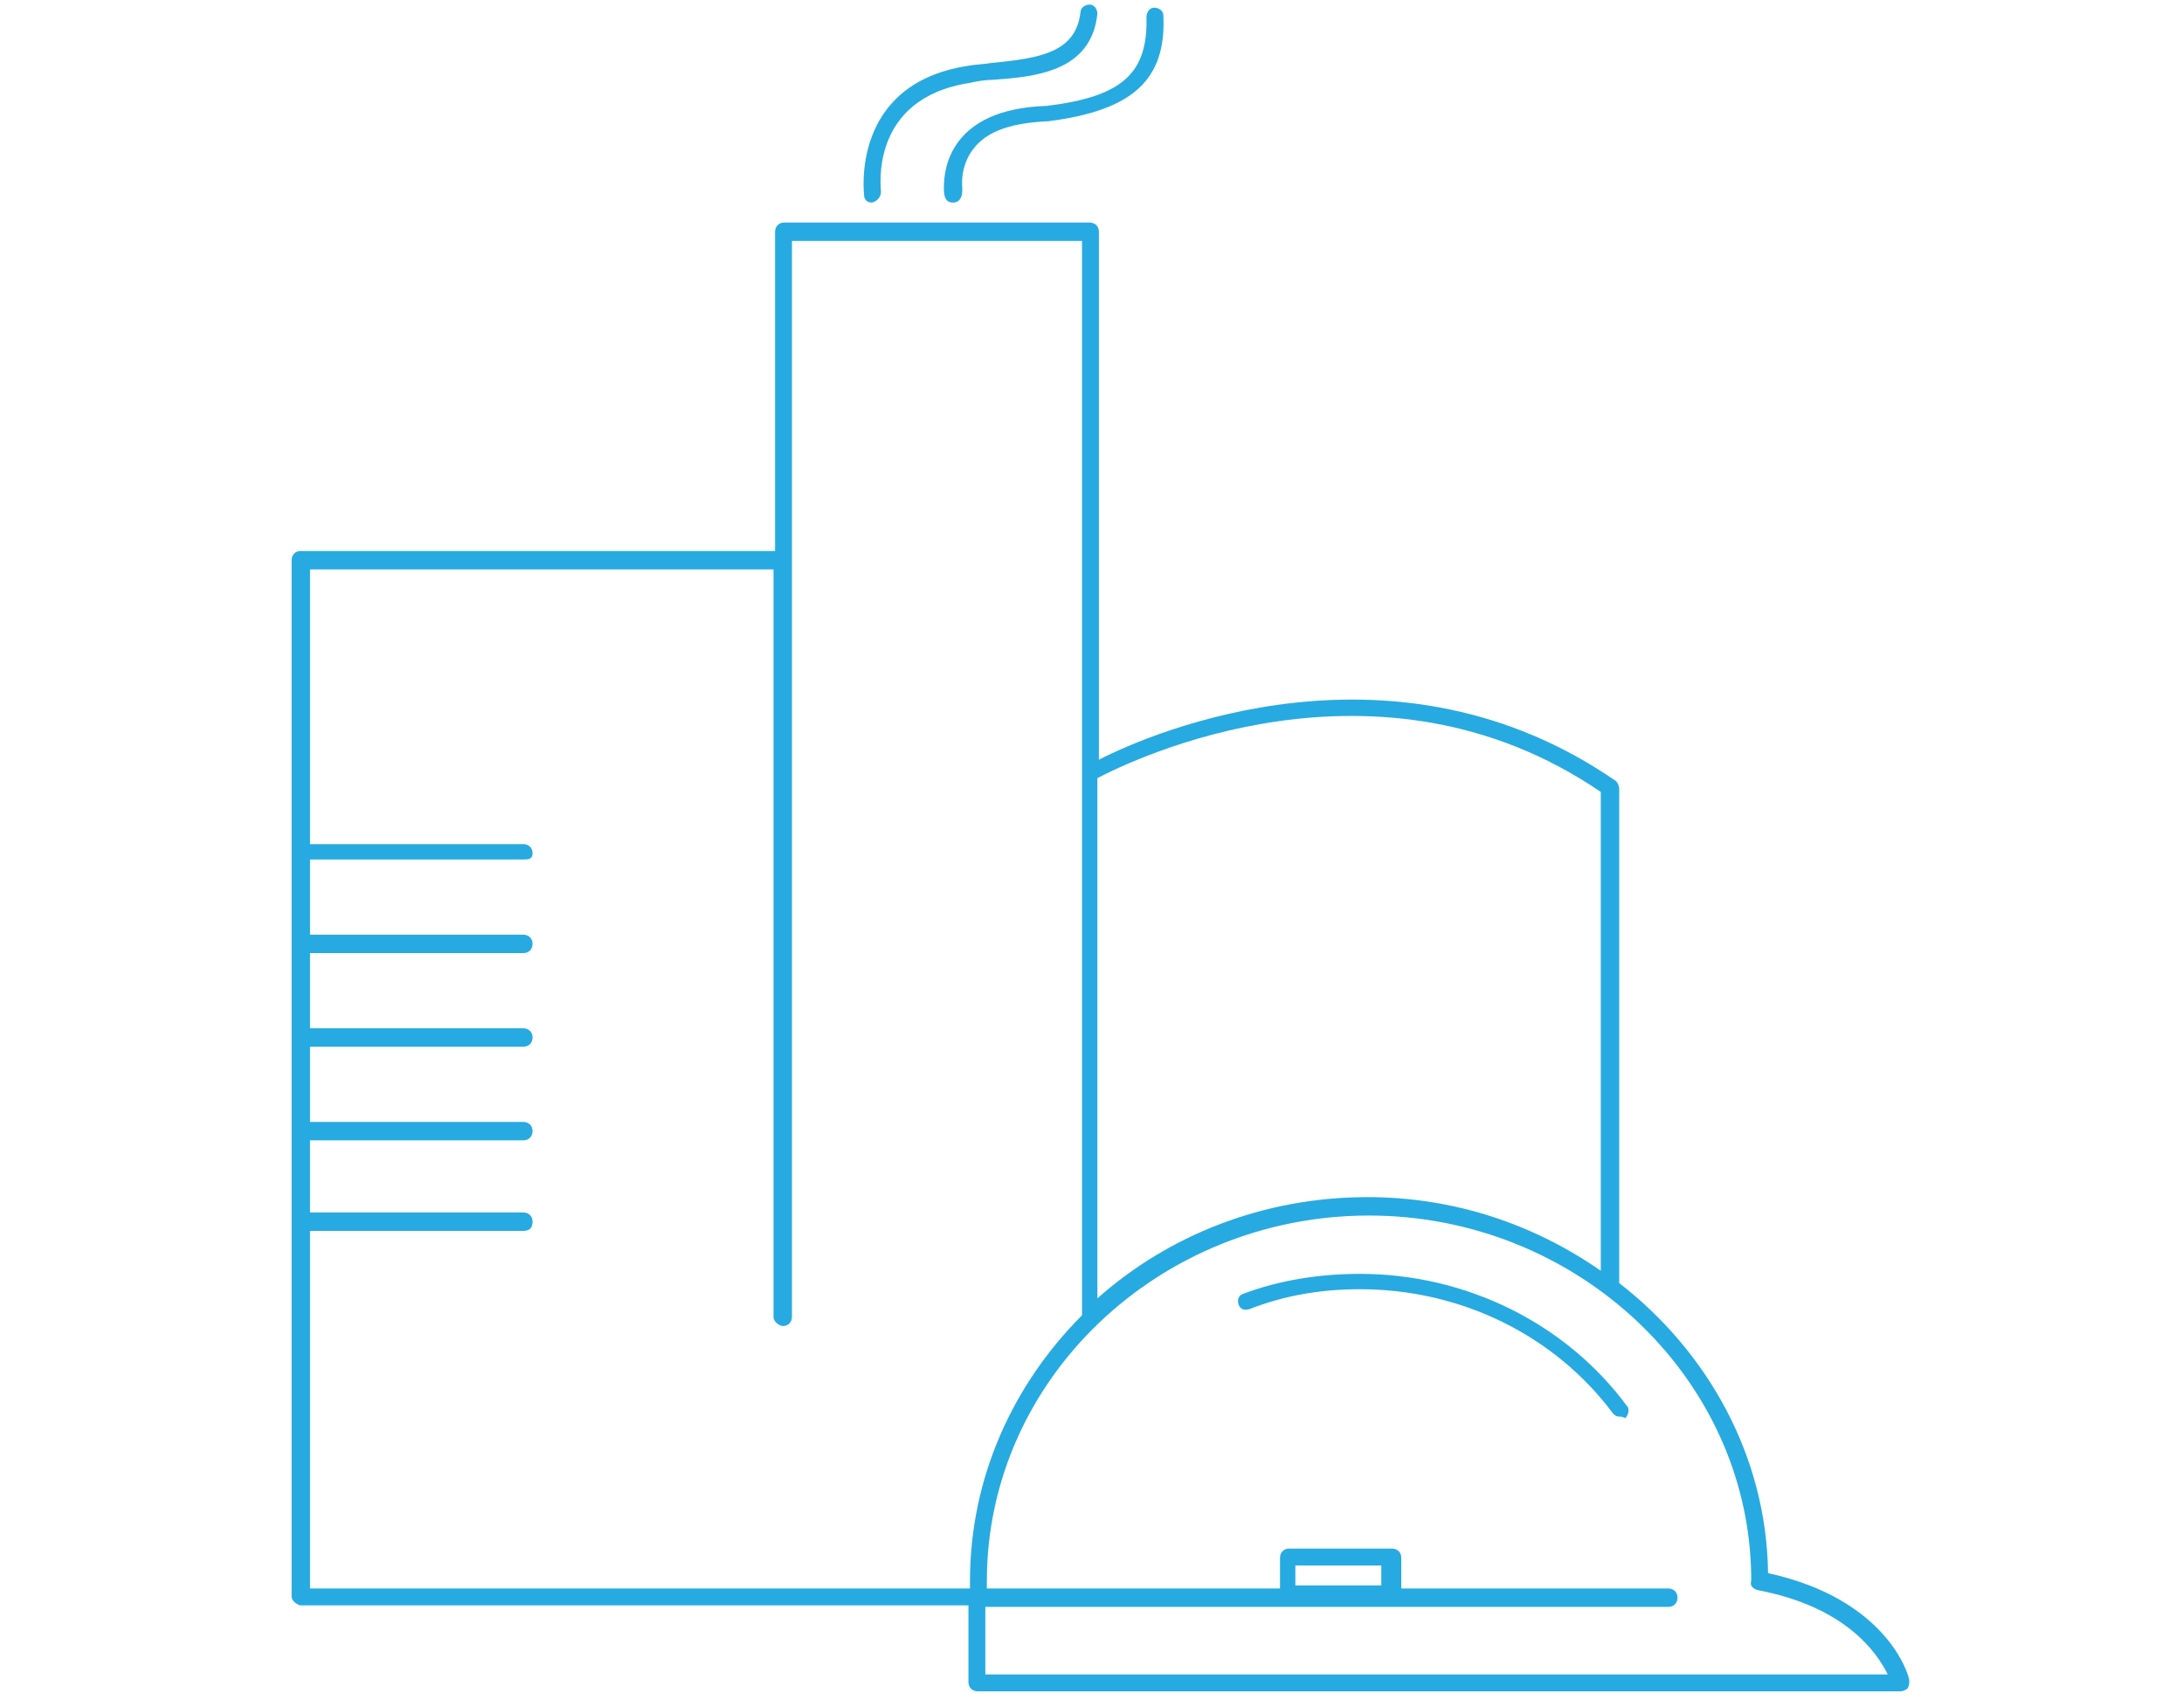 <?xml version="1.0" encoding="utf-8"?>
<!-- Generator: Adobe Illustrator 19.1.0, SVG Export Plug-In . SVG Version: 6.00 Build 0)  -->
<!DOCTYPE svg PUBLIC "-//W3C//DTD SVG 1.1//EN" "http://www.w3.org/Graphics/SVG/1.1/DTD/svg11.dtd">
<svg version="1.1" xmlns="http://www.w3.org/2000/svg" xmlns:xlink="http://www.w3.org/1999/xlink" x="0px" y="0px"
	 viewBox="0 0 142.3 111.2" style="enable-background:new 0 0 142.3 111.2;" xml:space="preserve">
<style type="text/css">
	.st0{display:none;}
	.st1{display:inline;}
	.st2{fill:#27AAE1;}
	.st3{display:inline;fill:#27AAE1;}
</style>
<g id="Layer_1" class="st0">
	<g class="st1">
		<path class="st2" d="M72.1,110.2H60.8c-0.3,0-0.5-0.2-0.6-0.5l-1.7-8c-1.3-0.3-2.5-0.6-3.7-1l-5.5,6c-0.2,0.2-0.5,0.3-0.7,0.1
			l-9.8-5.7c0,0-0.1,0-0.1-0.1H26.4l-5.3,3.4c-0.3,0.2-0.6,0.1-0.8-0.2c-0.2-0.3-0.1-0.6,0.2-0.8l5.4-3.5c0.1-0.1,0.2-0.1,0.3-0.1
			h12.5l1.3-4H22.5c-0.2,0-0.3-0.1-0.5-0.2l-9.6-11.6l-6.3-0.3c-0.4,1.2-1.6,2-2.9,2c-1.7,0-3.1-1.4-3.1-3.1c0-1.7,1.4-3.1,3.1-3.1
			c1.6,0,3,1.3,3.1,2.9l6.4,0.3c0.2,0,0.3,0.1,0.4,0.2l9.6,11.6h17.6l0.6-2c-1-0.9-1.9-1.8-2.7-2.7l-7.8,2.5c-0.3,0.1-0.6,0-0.7-0.3
			l-5.6-9.8c-0.1-0.2-0.1-0.5,0.1-0.7l6-5.5c-0.4-1.3-0.7-2.5-1-3.7l-8-1.7c-0.3-0.1-0.5-0.3-0.5-0.6V59c0-0.3,0.2-0.5,0.5-0.6
			l8-1.7c0.2-1.2,0.6-2.4,1-3.7l-6-5.5c-0.2-0.2-0.3-0.5-0.1-0.7l5.6-9.8c0.1-0.2,0.4-0.4,0.7-0.3l7.8,2.5c0.9-0.9,1.8-1.8,2.7-2.7
			l-2.5-7.8c-0.1-0.3,0-0.6,0.3-0.7l9.8-5.7c0.2-0.1,0.5-0.1,0.7,0.1l5.5,6c1.2-0.4,2.4-0.7,3.7-1l1.7-8c0.1-0.3,0.3-0.5,0.6-0.5
			h11.3c0.3,0,0.5,0.2,0.6,0.5l1.7,8c1.3,0.3,2.5,0.6,3.7,1l5.5-6c0.2-0.2,0.5-0.3,0.7-0.1l9.8,5.7c0.2,0.1,0.4,0.4,0.3,0.7
			l-2.5,7.8c0.9,0.9,1.8,1.8,2.7,2.7l4.9-1.6v-1.9c0-0.3,0.3-0.6,0.6-0.6c0.3,0,0.6,0.3,0.6,0.6v27c0,0.2-0.2,0.5-0.4,0.6
			c-8.2,3-13.7,10.7-13.7,19.1c0,11.3,9.6,20.5,21.4,20.5c6.4,0,12.4-2.7,16.5-7.5V69.5l-0.2-0.2c-2.3-2.6-5.3-4.7-8.7-5.9
			c-0.2-0.1-0.4-0.3-0.4-0.6v-27c0-0.3,0.3-0.6,0.6-0.6c0.3,0,0.6,0.3,0.6,0.6v26.6c3,1.2,5.8,3,8.1,5.3v-3.5c0-0.3,0.3-0.6,0.6-0.6
			c0.3,0,0.6,0.3,0.6,0.6v31.5c0,0,0,0,0,0v4c0,4.3,3,7.8,6.6,7.8s6.6-3.5,6.6-7.8V64.2c0-0.3,0.3-0.6,0.6-0.6
			c0.3,0,0.6,0.3,0.6,0.6v35.5c0,4.9-3.5,9-7.8,9s-7.8-4-7.8-9v-2.4c-4.3,4.4-10.2,6.9-16.5,6.9c-5.2,0-10-1.7-13.9-4.6l0.3,1
			c0.1,0.3,0,0.6-0.3,0.7l-9.8,5.7c-0.2,0.1-0.5,0.1-0.7-0.1l-5.5-6c-1.2,0.4-2.4,0.7-3.7,1l-1.7,8C72.7,110,72.4,110.2,72.1,110.2z
			 M61.3,109h10.3l1.7-7.9c0.1-0.2,0.2-0.4,0.5-0.5c1.5-0.3,2.9-0.7,4.3-1.2c0.2-0.1,0.5,0,0.6,0.2l5.4,6l9-5.2l-0.7-2.3
			c-4.3-4-7-9.5-7-15.7c0-8.8,5.7-16.8,14.1-20.1V38.9l-4.9,1.6c-0.2,0.1-0.5,0-0.6-0.2c-1-1.1-2-2.1-3.1-3.1
			c-0.2-0.2-0.2-0.4-0.2-0.6l2.5-7.7l-9-5.2l-5.4,6c-0.2,0.2-0.4,0.2-0.6,0.2c-1.3-0.5-2.8-0.8-4.3-1.2c-0.2,0-0.4-0.2-0.5-0.5
			l-1.7-7.9H61.3l-1.7,7.9c-0.1,0.2-0.2,0.4-0.5,0.5c-1.5,0.3-3,0.7-4.3,1.1c-0.2,0.1-0.5,0-0.6-0.2l-5.4-6l-9,5.2l2.4,7.7
			c0.1,0.2,0,0.5-0.2,0.6c-1.1,1-2.1,2-3.1,3.1c-0.2,0.2-0.4,0.2-0.6,0.2L30.7,38l-5.2,9l6,5.4c0.2,0.2,0.2,0.4,0.2,0.6
			c-0.5,1.6-0.9,3-1.2,4.3c0,0.2-0.2,0.4-0.5,0.5l-7.9,1.7v10.3l7.9,1.7c0.2,0.1,0.4,0.2,0.5,0.5c0.3,1.3,0.6,2.7,1.2,4.3
			c0.1,0.2,0,0.5-0.2,0.6l-6,5.4l5.2,9l7.7-2.5c0.2-0.1,0.5,0,0.6,0.2c0.9,1.1,2,2.1,3.1,3.1c0.2,0.2,0.2,0.4,0.2,0.6l-2.4,7.6
			c0,0,0,0.1,0,0.1l8.9,5.2l5.4-6c0.2-0.2,0.4-0.2,0.6-0.2c1.4,0.5,2.8,0.9,4.3,1.2c0.2,0,0.4,0.2,0.5,0.5L61.3,109z M3.4,81
			c-1,0-1.9,0.8-1.9,1.9c0,1,0.8,1.9,1.9,1.9c0.8,0,1.5-0.6,1.8-1.3c0,0,0-0.1,0-0.1c0-0.1,0-0.2,0.1-0.3c0,0,0-0.1,0-0.1
			C5.2,81.8,4.4,81,3.4,81z M66.5,83.6c-10.4,0-18.9-8.5-18.9-18.9c0-10.4,8.5-18.9,18.9-18.9c10.4,0,18.9,8.5,18.9,18.9
			C85.4,75.1,76.9,83.6,66.5,83.6z M66.5,47c-9.8,0-17.7,7.9-17.7,17.7c0,9.8,7.9,17.7,17.7,17.7c9.8,0,17.7-7.9,17.7-17.7
			C84.2,54.9,76.3,47,66.5,47z M106,22.6c-2.1,0-3.9-1.7-3.9-3.9c0-2.1,1.7-3.9,3.9-3.9c2.1,0,3.9,1.7,3.9,3.9
			C109.9,20.8,108.1,22.6,106,22.6z M106,16c-1.5,0-2.7,1.2-2.7,2.7c0,1.5,1.2,2.7,2.7,2.7c1.5,0,2.7-1.2,2.7-2.7
			C108.7,17.2,107.5,16,106,16z M110.6,12.9c-1.5,0-2.7-1.2-2.7-2.7c0-1.5,1.2-2.7,2.7-2.7s2.7,1.2,2.7,2.7
			C113.3,11.7,112.1,12.9,110.6,12.9z M110.6,8.7c-0.8,0-1.5,0.7-1.5,1.5c0,0.8,0.7,1.5,1.5,1.5s1.5-0.7,1.5-1.5
			C112.1,9.3,111.5,8.7,110.6,8.7z M105.1,5.5c-1.2,0-2.3-1-2.3-2.3s1-2.3,2.3-2.3s2.3,1,2.3,2.3S106.3,5.5,105.1,5.5z M105.1,2.2
			c-0.6,0-1.1,0.5-1.1,1.1s0.5,1.1,1.1,1.1s1.1-0.5,1.1-1.1S105.7,2.2,105.1,2.2z"/>
		<path class="st2" d="M18.9,108.6c-1.7,0-3.1-1.4-3.1-3.1c0-1.7,1.4-3.1,3.1-3.1c1.7,0,3.1,1.4,3.1,3.1
			C22,107.2,20.6,108.6,18.9,108.6z M18.9,103.7c-1,0-1.9,0.8-1.9,1.9c0,1,0.8,1.9,1.9,1.9c1,0,1.9-0.8,1.9-1.9
			C20.8,104.5,19.9,103.7,18.9,103.7z M132.3,65.5c-4.5,0-9-1.1-9-3.3c0-2.2,4.5-3.3,9-3.3c4.5,0,9,1.1,9,3.3
			C141.3,64.3,136.8,65.5,132.3,65.5z M132.3,60c-4.8,0-7.8,1.3-7.8,2.1s3.1,2.1,7.8,2.1c4.8,0,7.8-1.3,7.8-2.1S137.1,60,132.3,60z
			 M108,37c-4.7,0-9.8-1-9.8-3.1c0-2.2,5.1-3.1,9.8-3.1c4.7,0,9.8,1,9.8,3.1C117.7,36,112.7,37,108,37z M108,31.9
			c-5.3,0-8.6,1.3-8.6,2c0,0.7,3,2,8.6,2c5.5,0,8.6-1.3,8.6-2C116.5,33.2,113.5,31.9,108,31.9z"/>
	</g>
</g>
<g id="Layer_5" class="st0">
	<g class="st1">
		<path class="st2" d="M80.8,98.8H8.8c-0.3,0-0.6-0.3-0.6-0.6V11.5c0-0.3,0.3-0.6,0.6-0.6h71.9c0.3,0,0.6,0.3,0.6,0.6l0,19.1
			c1.5-0.7,3-1.2,4.7-1.5v-5c0-0.3,0.3-0.6,0.6-0.6h8c0.3,0,0.6,0.3,0.6,0.6v5c5,0.8,9.4,2.7,13.5,6c0.2,0.2,0.3,0.6,0.1,0.8
			l-4.7,6.6c-0.1,0.1-0.2,0.2-0.4,0.2c-0.2,0-0.3,0-0.5-0.1c-4.5-3.3-8.8-5-13.1-5c-4.5,0-7.5,2.1-7.5,5.3v0.1
			c0,3.3,1.7,4.9,11.3,7.2c0,0,0,0,0,0c11.6,2.8,16.4,7.2,16.4,15.1v0.1c0,8.4-5.8,14.2-15.2,15.2v5.1c0,0.3-0.3,0.6-0.6,0.6h-8
			c-0.3,0-0.6-0.3-0.6-0.6v-5.5c-1.6-0.3-3.1-0.7-4.7-1.3l0,19.3c0,0.2-0.1,0.3-0.2,0.4C81.1,98.7,81,98.8,80.8,98.8z M9.4,97.6
			h70.9l0-19.5c0,0,0,0,0,0l0-9c0,0,0,0,0,0l0-13.5c0,0,0,0,0,0l0-24c0,0,0,0,0,0l0-19.4H9.4V97.6z M87.3,85H94v-5
			c0-0.3,0.2-0.6,0.5-0.6c9-0.8,14.7-6.2,14.7-14.1v-0.1c0-7.3-4.3-11.2-15.5-13.9l0,0c-9.6-2.3-12.2-4.1-12.2-8.4v-0.1
			c0-3.8,3.6-6.5,8.7-6.5c4.4,0,8.8,1.6,13.3,4.9l4-5.6c-3.9-3-8.2-4.8-13-5.5c-0.3,0-0.5-0.3-0.5-0.6v-4.9h-6.8v4.9
			c0,0.3-0.2,0.5-0.5,0.6c-2,0.3-3.8,0.9-5.4,1.8l0,23.2c2.2,1,4.9,1.9,8.7,2.8c8.9,2.1,11.6,4,11.6,8.2v0.1c0,4.1-3.7,6.8-9.4,6.8
			c-4,0-7.5-0.9-10.9-2.9l0,7.5c1.7,0.7,3.5,1.2,5.4,1.5c0.3,0,0.5,0.3,0.5,0.6V85z M81.4,68.7c3.5,2.1,7,3.1,10.9,3.1
			c5,0,8.2-2.2,8.2-5.6v-0.1c0-3.1-1.6-4.9-10.7-7c-3.6-0.9-6.3-1.7-8.4-2.7L81.4,68.7z M66.9,90.2h-7.9c-1.9,0-3.4-1.5-3.4-3.4
			c0-1.9,1.5-3.4,3.4-3.4h7.9c1.9,0,3.4,1.5,3.4,3.4C70.3,88.7,68.8,90.2,66.9,90.2z M58.9,84.5c-1.2,0-2.2,1-2.2,2.2s1,2.2,2.2,2.2
			h7.9c1.2,0,2.2-1,2.2-2.2s-1-2.2-2.2-2.2H58.9z M48.8,90.2h-7.9c-1.9,0-3.4-1.5-3.4-3.4c0-1.9,1.5-3.4,3.4-3.4h7.9
			c1.9,0,3.4,1.5,3.4,3.4C52.2,88.7,50.7,90.2,48.8,90.2z M40.8,84.5c-1.2,0-2.2,1-2.2,2.2s1,2.2,2.2,2.2h7.9c1.2,0,2.2-1,2.2-2.2
			s-1-2.2-2.2-2.2H40.8z M30.7,90.2h-7.9c-1.9,0-3.4-1.5-3.4-3.4c0-1.9,1.5-3.4,3.4-3.4h7.9c1.9,0,3.4,1.5,3.4,3.4
			C34.1,88.7,32.5,90.2,30.7,90.2z M22.7,84.5c-1.2,0-2.2,1-2.2,2.2s1,2.2,2.2,2.2h7.9c1.2,0,2.2-1,2.2-2.2s-1-2.2-2.2-2.2H22.7z
			 M66.9,79h-7.9c-1.9,0-3.4-1.5-3.4-3.4c0-1.9,1.5-3.4,3.4-3.4h7.9c1.9,0,3.4,1.5,3.4,3.4C70.3,77.5,68.8,79,66.9,79z M58.9,73.4
			c-1.2,0-2.2,1-2.2,2.2c0,1.2,1,2.2,2.2,2.2h7.9c1.2,0,2.2-1,2.2-2.2c0-1.2-1-2.2-2.2-2.2H58.9z M48.8,79h-7.9
			c-1.9,0-3.4-1.5-3.4-3.4c0-1.9,1.5-3.4,3.4-3.4h7.9c1.9,0,3.4,1.5,3.4,3.4C52.2,77.5,50.7,79,48.8,79z M40.8,73.4
			c-1.2,0-2.2,1-2.2,2.2c0,1.2,1,2.2,2.2,2.2h7.9c1.2,0,2.2-1,2.2-2.2c0-1.2-1-2.2-2.2-2.2H40.8z M30.7,79h-7.9
			c-1.9,0-3.4-1.5-3.4-3.4c0-1.9,1.5-3.4,3.4-3.4h7.9c1.9,0,3.4,1.5,3.4,3.4C34.1,77.5,32.5,79,30.7,79z M22.7,73.4
			c-1.2,0-2.2,1-2.2,2.2c0,1.2,1,2.2,2.2,2.2h7.9c1.2,0,2.2-1,2.2-2.2c0-1.2-1-2.2-2.2-2.2H22.7z M66.9,67.9h-7.9
			c-1.9,0-3.4-1.5-3.4-3.4c0-1.9,1.5-3.4,3.4-3.4h7.9c1.9,0,3.4,1.5,3.4,3.4C70.3,66.4,68.8,67.9,66.9,67.9z M58.9,62.2
			c-1.2,0-2.2,1-2.2,2.2s1,2.2,2.2,2.2h7.9c1.2,0,2.2-1,2.2-2.2s-1-2.2-2.2-2.2H58.9z M48.8,67.9h-7.9c-1.9,0-3.4-1.5-3.4-3.4
			c0-1.9,1.5-3.4,3.4-3.4h7.9c1.9,0,3.4,1.5,3.4,3.4C52.2,66.4,50.7,67.9,48.8,67.9z M40.8,62.2c-1.2,0-2.2,1-2.2,2.2s1,2.2,2.2,2.2
			h7.9c1.2,0,2.2-1,2.2-2.2s-1-2.2-2.2-2.2H40.8z M30.7,67.9h-7.9c-1.9,0-3.4-1.5-3.4-3.4c0-1.9,1.5-3.4,3.4-3.4h7.9
			c1.9,0,3.4,1.5,3.4,3.4C34.1,66.4,32.5,67.9,30.7,67.9z M22.7,62.2c-1.2,0-2.2,1-2.2,2.2s1,2.2,2.2,2.2h7.9c1.2,0,2.2-1,2.2-2.2
			s-1-2.2-2.2-2.2H22.7z M119.5,67c-0.1,0-0.3-0.1-0.4-0.2l-5.2-4.9c-0.1-0.1-0.2-0.3-0.2-0.4s0.1-0.3,0.2-0.4l4.8-5.1
			c0.2-0.2,0.6-0.2,0.8,0c0.2,0.2,0.2,0.6,0,0.8l-3.9,4.1l19.9,0c0.3,0,0.6,0.3,0.6,0.6s-0.3,0.6-0.6,0.6l-19.7,0l4.1,3.9
			c0.2,0.2,0.2,0.6,0,0.8C119.8,67,119.7,67,119.5,67z M130.3,55.7c-0.2,0-0.3-0.1-0.4-0.2c-0.2-0.2-0.2-0.6,0-0.8l4.1-3.9l-19.7,0
			c-0.3,0-0.6-0.3-0.6-0.6s0.3-0.6,0.6-0.6l19.9,0l-3.9-4.1c-0.2-0.2-0.2-0.6,0-0.8c0.2-0.2,0.6-0.2,0.8,0l4.8,5.1
			c0.1,0.1,0.2,0.3,0.2,0.4c0,0.2-0.1,0.3-0.2,0.4l-5.2,4.9C130.6,55.6,130.5,55.7,130.3,55.7z M70.5,50.7H19.1
			c-0.3,0-0.6-0.3-0.6-0.6V19.2c0-0.3,0.3-0.6,0.6-0.6h51.4c0.3,0,0.6,0.3,0.6,0.6v30.9C71.1,50.4,70.8,50.7,70.5,50.7z M19.7,49.5
			h50.2V19.8H19.7V49.5z"/>
	</g>
</g>
<g id="Layer_4">
	<g>
		<path class="st2" d="M123.8,110.2H63.7c-0.3,0-0.6-0.2-0.6-0.6v-5l-43.5,0c-0.1,0-0.3-0.1-0.4-0.2c-0.1-0.1-0.2-0.2-0.2-0.4V36.5
			c0-0.3,0.2-0.6,0.6-0.6h30.9l0-20.8c0-0.3,0.2-0.6,0.6-0.6H71c0.3,0,0.6,0.2,0.6,0.6v34.4c3.7-1.9,19.4-8.5,33.7,1.4
			c0.1,0.1,0.2,0.3,0.2,0.5l0,32c0,0.1,0,0.1,0,0.2c5.8,4.5,9.6,11.3,9.7,18.9c7.8,1.7,9.2,6.7,9.2,7c0,0.2,0,0.3-0.1,0.5
			C124.2,110.1,124,110.2,123.8,110.2z M64.3,109.1H123c-0.7-1.4-2.7-4.4-8.5-5.5c-0.3-0.1-0.5-0.3-0.4-0.6c0,0,0,0,0-0.1
			c0,0,0,0,0-0.1c0-0.1,0-0.1,0-0.2c-0.2-12.9-11.4-23.4-24.9-23.4c-13.7,0-24.9,10.7-24.9,23.8v0.5c0.1,0,0.1,0,0.2,0h18.9v-2
			c0-0.3,0.2-0.6,0.6-0.6h6.7c0.3,0,0.6,0.2,0.6,0.6v2h17.4c0.3,0,0.6,0.2,0.6,0.6c0,0.3-0.2,0.6-0.6,0.6H64.4c-0.1,0-0.1,0-0.2,0
			V109.1z M20.2,80.1v23.4l43,0V103c0-6.7,2.8-12.8,7.3-17.3c0,0,0-0.1,0-0.1V15.7H51.6l0,20.8c0,0,0,0,0,0.1v49.2
			c0,0.3-0.2,0.6-0.6,0.6c-0.1,0-0.3-0.1-0.4-0.2c-0.1-0.1-0.2-0.2-0.2-0.4l0-48.7H20.2v17.9h13.9c0.3,0,0.6,0.2,0.6,0.6
			S34.4,56,34.1,56H20.2v4.9h13.9c0.3,0,0.6,0.2,0.6,0.6c0,0.3-0.2,0.6-0.6,0.6H20.2v4.9h13.9c0.3,0,0.6,0.2,0.6,0.6
			c0,0.3-0.2,0.6-0.6,0.6H20.2v4.9h13.9c0.3,0,0.6,0.2,0.6,0.6c0,0.3-0.2,0.6-0.6,0.6H20.2V79h13.9c0.3,0,0.6,0.2,0.6,0.6
			s-0.2,0.6-0.6,0.6H20.2z M84.4,103.3H90V102h-5.6V103.3z M71.5,50.7v33.9c4.6-4.1,10.8-6.6,17.6-6.6c5.7,0,10.9,1.8,15.2,4.8
			l0-31.2C89.8,41.7,73.8,49.5,71.5,50.7z M105.5,92.3c-0.2,0-0.3-0.1-0.4-0.2c-3.8-5.1-9.9-8.1-16.5-8.1c-2.5,0-4.9,0.4-7.2,1.3
			c-0.3,0.1-0.6,0-0.7-0.3c-0.1-0.3,0-0.6,0.3-0.7c2.4-0.9,5-1.3,7.6-1.3c6.9,0,13.4,3.2,17.4,8.6c0.2,0.2,0.1,0.6-0.1,0.8
			C105.7,92.3,105.6,92.3,105.5,92.3z M62.1,13.2c-0.6,0-0.6-0.6-0.6-1c0-1.2,0.4-5.1,6.7-5.3c4.9-0.6,6.6-2.1,6.5-5.8
			c0-0.3,0.2-0.6,0.5-0.6c0.3,0,0.6,0.2,0.6,0.5c0.2,4.2-2,6.2-7.5,6.9c-2.3,0.1-3.9,0.6-4.8,1.7c-1,1.2-0.8,2.6-0.8,2.7
			c0,0,0,0.1,0,0.1C62.7,13,62.4,13.2,62.1,13.2z M56.8,13.2c-0.3,0-0.5-0.2-0.5-0.5c0-0.1-0.9-7.2,6.7-8.4c0.5-0.1,1-0.1,1.6-0.2
			c3.2-0.3,5.5-0.7,5.8-3.3c0-0.3,0.3-0.5,0.6-0.5c0.3,0,0.5,0.3,0.5,0.6c-0.4,3.8-4.1,4.1-6.8,4.3c-0.5,0-1.1,0.1-1.5,0.2
			c-6.6,1-5.8,6.9-5.8,7.1C57.4,12.8,57.2,13.1,56.8,13.2C56.9,13.2,56.9,13.2,56.8,13.2z"/>
	</g>
</g>
<g id="Layer_3" class="st0">
	<g class="st1">
		<path class="st2" d="M706.3,53.7c-3,0-5.4-2.4-5.4-5.4c0-2.4,1.5-4.4,3.6-5.1L701,31c-0.4,0.1-0.7,0.2-1.1,0.2
			c-1.1,0.3-2.3,0.4-3.5,0.4h-52.1v4.5c0,0.3-0.3,0.6-0.6,0.6h-25.6c-0.3,0-0.6-0.3-0.6-0.6v-4.9c-12.8-0.7-22.7-11.2-22.7-23.9
			c0-13.2,10.8-24,24-24c1.7,0,3.4,0.2,5.2,0.6c5.6-10.7,16.7-17.3,29-17.3c14.9,0,27.7,9.7,31.5,23.7c3.5-2.2,7.5-3.3,11.7-3.3
			c6.5,0,12.4,2.8,16.5,7.3l9.4-8.6c-0.8-0.8-1.3-2-1.3-3.3c0-2.6,2.1-4.7,4.7-4.7s4.7,2.1,4.7,4.7s-2.1,4.7-4.7,4.7
			c-0.9,0-1.7-0.2-2.4-0.7l-9.5,8.8c3.2,3.9,5.1,8.8,5.1,14.2c0,10.1-6.7,18.8-16.2,21.4l3.5,12.1c0.2,0,0.4,0,0.7,0
			c3,0,5.4,2.4,5.4,5.4S709.3,53.7,706.3,53.7z M706.3,44c-2.3,0-4.2,1.9-4.2,4.2c0,2.3,1.9,4.2,4.2,4.2c2.3,0,4.2-1.9,4.2-4.2
			C710.6,45.9,708.7,44,706.3,44z M618.7,35.5h24.4V14.4h-24.4V35.5z M644.3,30.4h52.1c1.1,0,2.2-0.1,3.3-0.4c0.3-0.1,0.7-0.1,1-0.2
			l-2.8-9.8c-1,0.3-2,0.4-3.1,0.4c-6.3,0-11.4-5.1-11.4-11.4c0-0.4,0-0.8,0.1-1.2l-14.4-3.9c-0.6,1.9-2.4,3.2-4.5,3.2
			c-2.6,0-4.7-2.1-4.7-4.7s2.1-4.7,4.7-4.7s4.7,2.1,4.7,4.7c0,0.1,0,0.2,0,0.3l14.3,3.9c1.1-5.1,5.7-9,11.1-9c3.7,0,7,1.8,9.1,4.5
			c0,0,0,0,0,0l7.8-7.1c-3.9-4.2-9.4-6.9-15.6-6.9c-4.2,0-8.2,1.2-11.7,3.6c-0.2,0.1-0.4,0.1-0.6,0.1c-0.2-0.1-0.3-0.2-0.4-0.4
			c-3.3-13.9-15.9-23.6-30.5-23.6c-12,0-22.8,6.6-28.1,17.1c-0.1,0.2-0.4,0.4-0.7,0.3c-1.8-0.4-3.6-0.7-5.3-0.7
			C606.2-15.5,596-5.3,596,7.2c0,12.1,9.4,22.1,21.5,22.7V13.8c0-0.3,0.3-0.6,0.6-0.6h4v-2.3c0-5.1,4-9.3,8.8-9.3
			c4.9,0,8.8,4.2,8.8,9.3v2.3h4c0.3,0,0.6,0.3,0.6,0.6V30.4z M699,19.6l2.9,9.9c9-2.5,15.3-10.8,15.3-20.3c0-5.1-1.8-9.7-4.8-13.3
			L704.7,3c-0.1,0-0.1,0.1-0.2,0.1c1.1,1.7,1.7,3.8,1.7,5.9C706.2,13.8,703.2,18,699,19.6z M694.8-1.2c-5.6,0-10.2,4.6-10.2,10.2
			c0,5.6,4.6,10.2,10.2,10.2c5.6,0,10.2-4.6,10.2-10.2C705,3.4,700.4-1.2,694.8-1.2z M623.3,13.2h15.3v-2.3c0-4.5-3.4-8.1-7.6-8.1
			c-4.2,0-7.6,3.6-7.6,8.1V13.2z M664.6-1.1c-1.9,0-3.5,1.6-3.5,3.5s1.6,3.5,3.5,3.5c1.7,0,3.1-1.2,3.4-2.8c0-0.1,0-0.1,0-0.2
			c0,0,0-0.1,0-0.1c0-0.2,0-0.3,0-0.5C668.1,0.5,666.5-1.1,664.6-1.1z M725.2-21.2c-1.9,0-3.5,1.6-3.5,3.5s1.6,3.5,3.5,3.5
			s3.5-1.6,3.5-3.5S727.2-21.2,725.2-21.2z M630.9,28c-1.6,0-2.9-1.3-2.9-2.9c0-1.6,1.3-2.9,2.9-2.9s2.9,1.3,2.9,2.9
			C633.8,26.7,632.5,28,630.9,28z M630.9,23.4c-0.9,0-1.7,0.8-1.7,1.7c0,0.9,0.8,1.7,1.7,1.7s1.7-0.8,1.7-1.7
			C632.6,24.2,631.9,23.4,630.9,23.4z"/>
	</g>
</g>
<g id="Layer_2" class="st0">
	<path class="st3" d="M479.1,194.9h-3.9c-0.3,0-0.6-0.3-0.6-0.6s0.3-0.6,0.6-0.6h3.3v-8.2h-3.8c-0.3,0-0.6-0.3-0.6-0.6
		c0-0.3,0.3-0.6,0.6-0.6h4.4c0.3,0,0.6,0.3,0.6,0.6v9.4C479.7,194.6,479.4,194.9,479.1,194.9z"/>
	<path class="st3" d="M493.2,194.9h-7.3c-0.3,0-0.6-0.3-0.6-0.6v-9.4c0-0.3,0.3-0.6,0.6-0.6h7.3c0.3,0,0.6,0.3,0.6,0.6v9.4
		C493.8,194.6,493.5,194.9,493.2,194.9z M486.5,193.7h6.1v-8.2h-6.1V193.7z"/>
	<path class="st3" d="M493.2,211.8h-4.5c-0.3,0-0.6-0.3-0.6-0.6s0.3-0.6,0.6-0.6h3.9v-8.2h-6.1v1.7c0,0.3-0.3,0.6-0.6,0.6
		s-0.6-0.3-0.6-0.6v-2.3c0-0.3,0.3-0.6,0.6-0.6h7.3c0.3,0,0.6,0.3,0.6,0.6v9.4C493.8,211.5,493.5,211.8,493.2,211.8z"/>
	<g class="st1">
		<path class="st2" d="M505.4,220.1h-16.9c-0.3,0-0.6-0.3-0.6-0.6s0.3-0.6,0.6-0.6h16.3v-93.6H460v50.1c0,0.3-0.3,0.6-0.6,0.6
			s-0.6-0.3-0.6-0.6v-50.7c0-0.3,0.3-0.6,0.6-0.6h46c0.3,0,0.6,0.3,0.6,0.6v94.8C506,219.9,505.7,220.1,505.4,220.1z"/>
	</g>
	<path class="st3" d="M479.1,176.8h-7.3c-0.3,0-0.6-0.3-0.6-0.6v-9.4c0-0.3,0.3-0.6,0.6-0.6h7.3c0.3,0,0.6,0.3,0.6,0.6v9.4
		C479.7,176.5,479.4,176.8,479.1,176.8z M472.4,175.6h6.1v-8.2h-6.1V175.6z"/>
	<path class="st3" d="M493.2,176.8h-7.3c-0.3,0-0.6-0.3-0.6-0.6v-9.4c0-0.3,0.3-0.6,0.6-0.6h7.3c0.3,0,0.6,0.3,0.6,0.6v9.4
		C493.8,176.5,493.5,176.8,493.2,176.8z M486.5,175.6h6.1v-8.2h-6.1V175.6z"/>
	<path class="st3" d="M479.1,144.1h-7.3c-0.3,0-0.6-0.3-0.6-0.6v-9.4c0-0.3,0.3-0.6,0.6-0.6h7.3c0.3,0,0.6,0.3,0.6,0.6v9.4
		C479.7,143.8,479.4,144.1,479.1,144.1z M472.4,142.9h6.1v-8.2h-6.1V142.9z"/>
	<path class="st3" d="M479.1,160.1h-7.3c-0.3,0-0.6-0.3-0.6-0.6v-9.4c0-0.3,0.3-0.6,0.6-0.6h7.3c0.3,0,0.6,0.3,0.6,0.6v9.4
		C479.7,159.8,479.4,160.1,479.1,160.1z M472.4,158.9h6.1v-8.2h-6.1V158.9z"/>
	<path class="st3" d="M493.2,144.1h-7.3c-0.3,0-0.6-0.3-0.6-0.6v-9.4c0-0.3,0.3-0.6,0.6-0.6h7.3c0.3,0,0.6,0.3,0.6,0.6v9.4
		C493.8,143.8,493.5,144.1,493.2,144.1z M486.5,142.9h6.1v-8.2h-6.1V142.9z"/>
	<path class="st3" d="M493.2,160.1h-7.3c-0.3,0-0.6-0.3-0.6-0.6v-9.4c0-0.3,0.3-0.6,0.6-0.6h7.3c0.3,0,0.6,0.3,0.6,0.6v9.4
		C493.8,159.8,493.5,160.1,493.2,160.1z M486.5,158.9h6.1v-8.2h-6.1V158.9z"/>
	<g class="st1">
		<path class="st2" d="M432.3,238.9c-0.3,0-0.6-0.3-0.6-0.6v-15.6h-31.1c-0.3,0-0.6-0.3-0.6-0.6v-4c0-0.1,0-0.1,0-0.2
			c0-0.1,0-0.1,0-0.2V194c0-4.9,4-8.9,8.9-8.9h5.9c-2.5-2.5-4-6-4-9.8c0-7.7,6.2-13.9,13.9-13.9c7.7,0,13.9,6.2,13.9,13.9
			c0,3.8-1.5,7.2-4,9.8h6.1c1.9,0,3.7,0.6,5.2,1.7c0.3,0.2,0.3,0.6,0.1,0.8c-0.2,0.3-0.6,0.3-0.8,0.1c-1.3-0.9-2.9-1.4-4.5-1.4h-7.5
			c-2.4,1.9-5.4,3-8.6,3s-6.2-1.1-8.6-3h-7.2c-4.2,0-7.7,3.4-7.7,7.7v23.8c0,0.1,0,0.1,0,0.2c0,0.1,0,0.1,0,0.2v3.4h30.5v-10.8
			c0-5.6,4.6-10.2,10.2-10.2h7.4c0.3,0,0.6,0.3,0.6,0.6s-0.3,0.6-0.6,0.6H442c-5,0-9,4-9,9v27.6
			C432.9,238.7,432.7,238.9,432.3,238.9z M424.7,162.6c-7,0-12.7,5.7-12.7,12.7s5.7,12.7,12.7,12.7c7,0,12.7-5.7,12.7-12.7
			S431.7,162.6,424.7,162.6z"/>
		<path class="st2" d="M488.5,244h-56.2c-0.3,0-0.6-0.3-0.6-0.6v-4.7c0-0.3,0.3-0.6,0.6-0.6s0.6,0.3,0.6,0.6v4.1h55l0-32
			c0-5-4-9-9-9H471c-0.3,0-0.6-0.3-0.6-0.6s0.3-0.6,0.6-0.6h7.9c5.6,0,10.2,4.6,10.2,10.2l0,32.6c0,0.2-0.1,0.3-0.2,0.4
			C488.8,243.9,488.7,244,488.5,244z"/>
		<path class="st2" d="M460.6,238.3c-0.1,0-0.3,0-0.4-0.1l-3.8-3.1c-0.1-0.1-0.2-0.3-0.2-0.5v-20.5h-0.8c-0.3,0-0.6-0.3-0.6-0.6
			v-5.1c0-0.3,0.3-0.6,0.6-0.6h10.4c0.3,0,0.6,0.3,0.6,0.6v5.1c0,0.3-0.3,0.6-0.6,0.6H465v20.5c0,0.2-0.1,0.4-0.2,0.5l-3.8,3.1
			C460.9,238.2,460.8,238.3,460.6,238.3z M457.4,234.3l3.2,2.6l3.2-2.6v-20.2h-6.4V234.3z M456,212.9h9.2V209H456V212.9z
			 M460.3,206.2c-8.6,0-15.5-7-15.5-15.5c0-8.6,7-15.5,15.5-15.5c8.6,0,15.5,7,15.5,15.5C475.8,199.3,468.9,206.2,460.3,206.2z
			 M460.3,176.4c-7.9,0-14.3,6.4-14.3,14.3s6.4,14.3,14.3,14.3s14.3-6.4,14.3-14.3S468.2,176.4,460.3,176.4z"/>
	</g>
</g>
<g id="Layer_6">
</g>
</svg>
